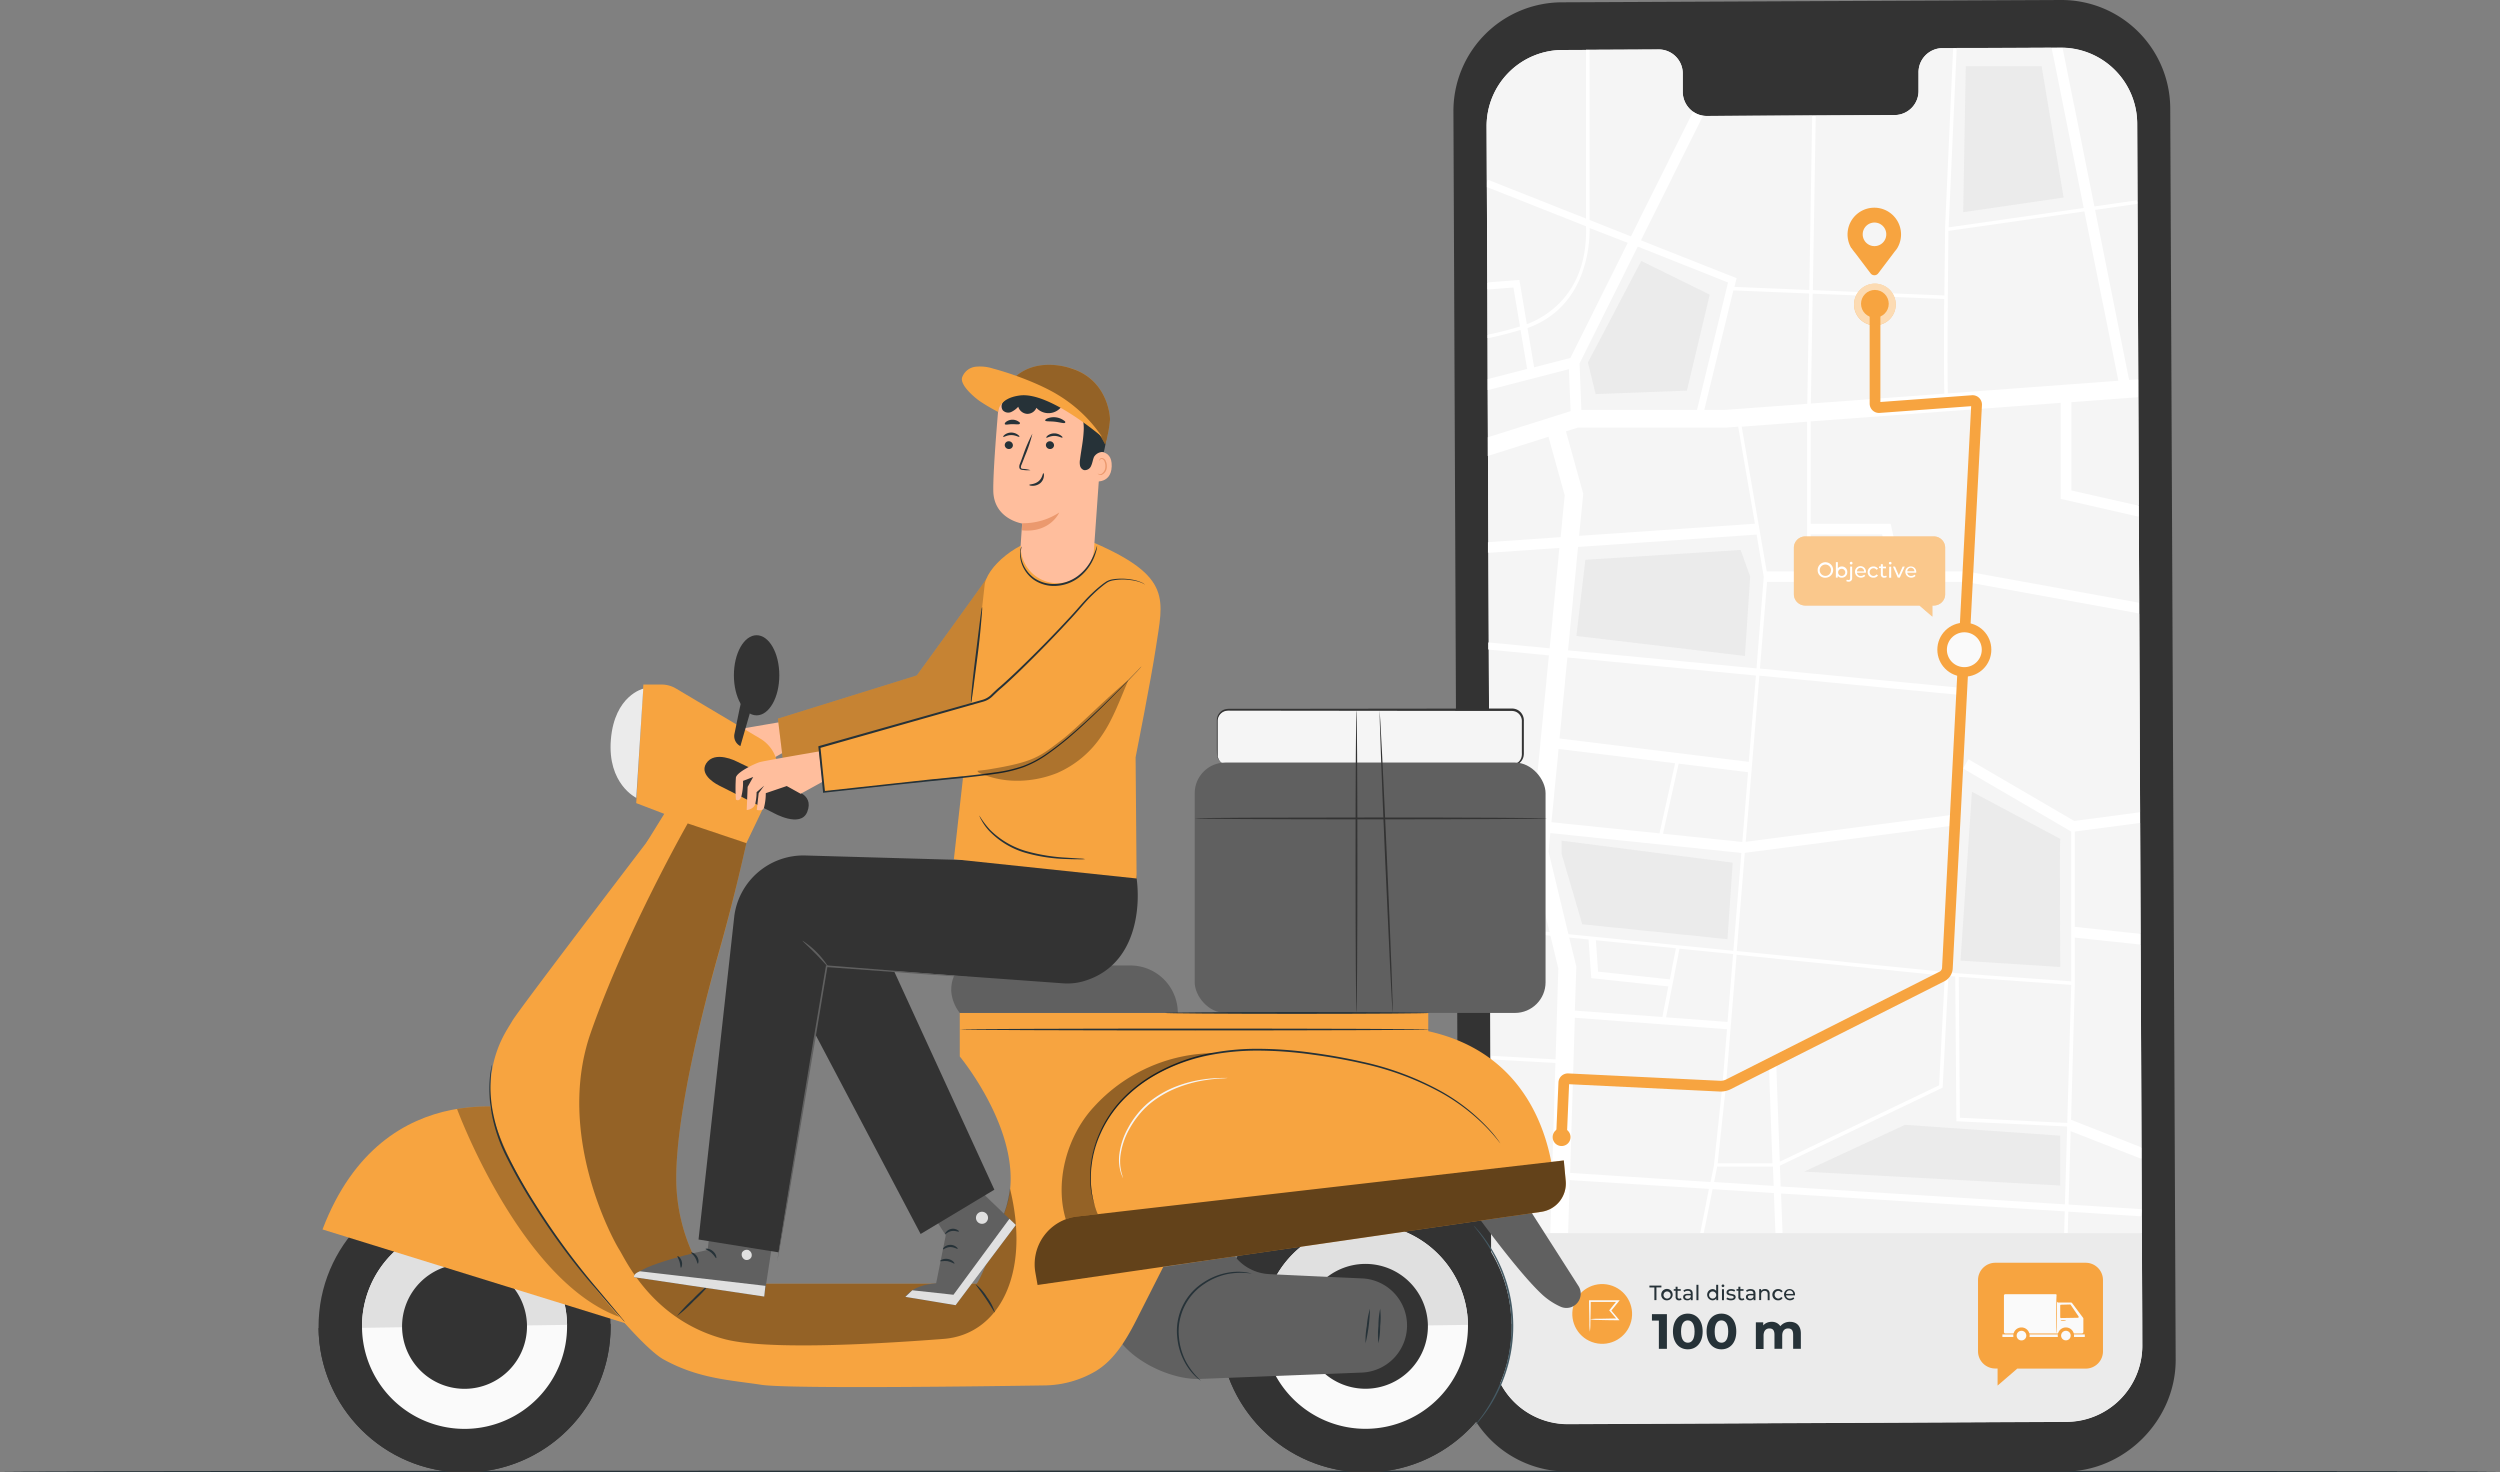 <svg xmlns="http://www.w3.org/2000/svg" viewBox="0 0 700.07 412.33"><rect x="0" y="0" width="700.07" height="412.33" fill="#808080" stroke="none"/><defs><style>.cls-1{fill:#263238;}.cls-2{fill:#333;}.cls-3{fill:#f5f5f5;}.cls-4{fill:#fff;}.cls-5{fill:#ebebeb;}.cls-6{fill:#f7a440;}.cls-7{opacity:0.6;}.cls-8{fill:#fafafa;}.cls-9{opacity:0.4;}.cls-10{fill:#ffbe9d;}.cls-11{opacity:0.2;}.cls-12{fill:#e0e0e0;}.cls-13{fill:#606060;}.cls-14{opacity:0.3;}.cls-15{fill:#455a64;}.cls-16{fill:#eb996e;}</style></defs><g id="Layer_2" data-name="Layer 2"><g id="Floor"><path class="cls-1" d="M700.07,412.07c0,.15-156.73.26-350,.26s-350-.11-350-.26,156.7-.26,350.05-.26S700.07,411.93,700.07,412.07Z"/></g><g id="Device"><path class="cls-2" d="M439.08,412.07H578.25c16.82-.07,31-14.41,31-31.23L607.73,30.33A30.47,30.47,0,0,0,577.13,0L437.32.65A30.45,30.45,0,0,0,407,31.23l1.48,350.52A30.45,30.45,0,0,0,439.08,412.07Z"/><path class="cls-3" d="M437.52,14l27.1-.13a6.72,6.72,0,0,1,6.61,6.85l0,4.92a6.72,6.72,0,0,0,6.61,6.85l52.83-.25a6.74,6.74,0,0,0,6.56-6.91l0-4.91a6.75,6.75,0,0,1,6.55-6.92l9.53,0,23.73-.11a21.34,21.34,0,0,1,21.43,21.24l1.44,342.13a21.33,21.33,0,0,1-21.23,21.42l-139.53.64a21.33,21.33,0,0,1-21.43-21.24L416.29,35.38A21.32,21.32,0,0,1,437.52,14Z"/><path class="cls-3" d="M496.74,334.1c.15,4.13.31,8,.43,11.23h-20L479.58,333Z"/><path class="cls-3" d="M578.19,339.25l-.17,6.08H499.17c-.13-3.42-.28-7.2-.43-11.1Z"/><polygon class="cls-3" points="478.58 332.95 476.11 345.33 439.16 345.33 439.6 330.49 478.58 332.95"/><polygon class="cls-3" points="494.73 159.96 487.75 119.45 506.05 118.09 506.05 159.96 494.73 159.96"/><polygon class="cls-3" points="579.84 316.76 599.7 324.54 599.76 338.61 579.25 337.31 579.84 316.76"/><polygon class="cls-3" points="579.93 313.6 581.02 275.87 581.03 275.87 581.03 262.56 599.45 264.51 599.69 321.32 579.94 313.58 579.93 313.6"/><polygon class="cls-3" points="581.03 232.86 599.3 230.44 599.44 261.5 581.03 259.55 581.03 232.86"/><polygon class="cls-3" points="444.85 263.12 445.62 273.94 467.2 276.26 465.53 284.82 441.03 282.97 441.4 270.7 439.44 262.58 444.85 263.12"/><polygon class="cls-3" points="483.74 286.19 466.53 284.89 470.28 265.69 485.3 267.21 483.74 286.19"/><polygon class="cls-3" points="483.58 288.19 482.26 304.2 479.93 326.16 478.97 330.97 439.66 328.49 440.97 284.97 483.58 288.19"/><path class="cls-3" d="M580.85,229.86l18.44-2.44-.23-55.6L550.34,163H494.86l-2,24.28,57.7,5.54-.19,2-57.67-5.55-3.82,46.53,58.26-7.61.39,3-58.91,7.7-2.25,27.49L548,272.53l32,2.27V232.86l-30.31-17.69,1.51-2.59ZM549,269l3.2-47.27,24.74,13.16c-.23,1.29,0,35.87,0,35.87Z"/><polygon class="cls-3" points="446.87 263.33 469.28 265.59 467.58 274.29 447.49 272.13 446.87 263.33"/><path class="cls-3" d="M496.45,326.69q.1,2.73.21,5.4L480,331l.85-4.31Z"/><polygon class="cls-3" points="532.38 159.96 529.44 146.64 507.05 146.64 507.05 118.02 577.07 112.83 577.07 139.7 598.94 144.65 599.04 168.77 550.61 159.96 532.38 159.96"/><path class="cls-3" d="M485.66,80.33l.59-2.45L459.51,67.3l17.4-34.92a6,6,0,0,0,1,.08l29.55-.14-.81,48.87Z"/><path class="cls-3" d="M445.13,61.6l0-47.67,19.46-.09a6.72,6.72,0,0,1,6.61,6.85l0,4.92a7,7,0,0,0,2.86,5.64L456.71,66.19Z"/><path class="cls-3" d="M583.48,58.22l-9-44.89-21.15.1-5.41,0-2.26,50.19ZM571.71,18.54l6.16,36.77-28.12,4.11.72-40.88Z"/><path class="cls-3" d="M544.63,63.8v.42c0,3.92-.13,11-.19,18.51l-36.83-1.5.81-48.91,22.28-.11a6.74,6.74,0,0,0,6.56-6.91l0-4.91a6.75,6.75,0,0,1,6.55-6.92h3.12l-2.26,50.33Z"/><path class="cls-3" d="M586.46,57.79l-8.92-44.45a21.33,21.33,0,0,1,20.94,21.22l.09,22.16-.09-.65Z"/><polygon class="cls-3" points="580.07 112.61 598.8 111.22 598.93 141.57 580.07 137.31 580.07 112.61"/><polygon class="cls-3" points="586.65 58.77 598.57 57.06 598.78 106.21 596.22 106.4 586.65 58.77"/><polygon class="cls-3" points="548.82 313.02 548.51 273.57 580.02 275.8 578.91 314.45 548.82 313.02"/><path class="cls-3" d="M543,303.92,498.4,325.3c-.53-14-1-27-1-27.87l-1-.05-.47-.94c-.64.31-.64.31-.3,9.84.18,5.31.44,12.38.71,19.46H481l2.28-21.45,3-37,58.3,5.88Z"/><polygon class="cls-3" points="433.64 238.44 434.14 233.23 487.63 238.8 485.38 266.21 439.2 261.55 433.64 238.44"/><polygon class="cls-3" points="507.05 149.64 527.03 149.64 529.31 159.96 507.05 159.96 507.05 149.64"/><path class="cls-3" d="M439.09,182.07l52.78,5.07L494,161.48l-2-11.82-50,3.46Zm49.54,1.62-47.2-5.6L444,156.75,487.42,154l2.68,7.46Z"/><polygon class="cls-3" points="436.7 206.75 438.9 184.06 491.71 189.13 489.73 213.29 436.7 206.75"/><polygon class="cls-3" points="579.19 339.31 599.68 340.61 599.76 339.28 599.79 345.33 579.02 345.33 579.19 339.31"/><path class="cls-3" d="M416.65,50.33l-.3.77-.06-15.72A21.33,21.33,0,0,1,437.52,14l6.64,0,0,47.28Z"/><path class="cls-3" d="M498.66,332.22l79.59,5,.6-20.88h0v0l0-.9-31-1.47-.32-40.5-1.91-.19L544,304.56l-45.55,21.83C498.51,328.33,498.59,330.28,498.66,332.22Zm78.27-.24-71.73-3.89L533.47,315l43.46,3Z"/><path class="cls-3" d="M429.6,102.84l-1.86-11c16.33-5.83,17.46-22.87,17.41-28L455.82,68l-16.06,32.23Z"/><polygon class="cls-3" points="487.88 235.81 465.67 233.5 470.05 213.88 489.48 216.28 487.88 235.81"/><polygon class="cls-3" points="441.82 119.78 483.3 119.78 486.74 119.52 491.43 146.69 442.19 150.09 443.33 138.28 438.49 120.84 441.82 119.78"/><path class="cls-3" d="M475.21,114.78,483.9,79.1l-25.28-10-16.3,32.73.51,13Zm3.56-32.27-6.39,26.88-25.56,1-2.16-8.86L459.6,73.07Z"/><polygon class="cls-3" points="436.38 271.22 435.62 296.69 417.64 295.68 417.59 296.68 435.58 297.69 434.67 328.17 417.68 327.1 417.55 329.09 434.61 330.17 434.15 345.33 417.6 345.33 417.24 260.34 434.17 262.05 436.38 271.22"/><path class="cls-3" d="M545.62,64.66l38.06-5.46,9.52,47.42-47.75,3.54C545.26,102.86,545.43,80.46,545.62,64.66Z"/><polygon class="cls-3" points="483.02 114.78 477.27 114.78 485.42 81.32 506.6 82.19 506.09 113.08 483.02 114.78"/><path class="cls-3" d="M599.89,369.67l0,7c0,.21,0,.42,0,.64Z"/><path class="cls-3" d="M544.48,110.23,507.09,113l.51-30.77,36.83,1.5C544.35,94.14,544.32,105.24,544.48,110.23Z"/><polygon class="cls-3" points="436.42 209.74 469.05 213.76 464.67 233.39 434.43 230.25 436.42 209.74"/><path class="cls-3" d="M427.57,90.78l-2.09-12.4-9,.7-.11-26.71,27.78,11C444.71,82.16,432.9,88.77,427.57,90.78Z"/><polygon class="cls-3" points="438.27 138.72 437.13 150.44 416.78 151.85 416.68 127.72 433.72 122.34 438.27 138.72"/><path class="cls-3" d="M428.58,238.79,433.93,261l-16.7-1.69-.1-23.31c5.13-1.35,9.6-2.44,12-2.91Z"/><polygon class="cls-3" points="439.85 115.16 416.65 122.49 416.6 109.3 439.38 103.41 439.85 115.16"/><path class="cls-3" d="M429.42,230.06c-1.87.28-5.41,1-12.3,2.85l-.22-51,17,1.64Z"/><polygon class="cls-3" points="434.12 181.59 416.9 179.93 416.79 154.86 436.84 153.47 434.12 181.59"/><path class="cls-3" d="M425.65,91.42c-3.27,1-6.3,1.76-9.12,2.32l0-12.65,7.33-.58Z"/><path class="cls-3" d="M427.66,103.34l-11.08,2.86,0-11.43c2.86-.58,5.95-1.35,9.27-2.36Z"/><path class="cls-4" d="M599.68,340.61l.09-1.33v-.67l-20.51-1.3.59-20.55,19.86,7.78v-3.22l-19.75-7.74v0L581,275.87h0V262.56l18.42,1.95v-3L581,259.55V232.86l18.28-2.41,0-3-18.44,2.44-29.62-17.28-1.51,2.59L580,232.86V274.8l-32-2.27-61.66-6.22,2.25-27.49,58.91-7.7-.39-3-58.26,7.61,3.82-46.53,57.67,5.55.19-2-57.7-5.54,2-24.28h55.48l48.72,8.86,0-3L550.61,160H532.38l-2.94-13.32H507.05V118l70-5.19V139.7l21.87,5v-3.08l-18.86-4.27V112.61l18.73-1.39,0-5-2.57.19-9.55-47.63,11.91-1.71v-.34l-.09-.65-12,1.72-8.92-44.45-.49,0h-2.58l9,44.89-37.83,5.43,2.26-50.19h-1l-2.26,50.33h0v.42c0,3.92-.13,11-.19,18.51l-36.83-1.5.81-48.91h-1l-.81,48.87-20.95-.86.59-2.45L459.51,67.3l17.4-34.92a6.25,6.25,0,0,1-2.79-1.13L456.71,66.19,445.13,61.6l0-47.67h-1l0,47.28L416.65,50.33l-.3.77v1.27l27.78,11c.57,18.8-11.24,25.41-16.57,27.42l-2.09-12.4-9,.7v2l7.33-.58,1.84,10.91c-3.27,1-6.3,1.76-9.12,2.32v1c2.86-.58,5.95-1.35,9.27-2.36l1.85,10.93-11.08,2.86,0,3.1,22.78-5.89.47,11.75-23.2,7.33,0,5.23,17-5.38,4.55,16.39-1.14,11.71-20.35,1.41v3l20-1.39-2.72,28.12-17.22-1.66v2l17,1.64-4.5,46.48c-1.87.28-5.41,1-12.3,2.85V236c5.13-1.35,9.6-2.44,12-2.91l-.55,5.68L433.93,261l-16.7-1.69v1l16.93,1.71,2.21,9.17-.76,25.47-18-1-.05,1,18,1-.92,30.48-17-1.08-.13,2,17.06,1.08-.45,15.16h5l.44-14.84,39,2.46-2.47,12.38h1L479.58,333l17.16,1.09c.15,4.13.31,8,.43,11.23h2c-.13-3.42-.28-7.2-.43-11.1l79.45,5-.17,6.08h1l.17-6ZM480,331l.85-4.31,15.62,0q.1,2.73.21,5.4Zm-40.32-2.55L441,285l42.61,3.22-1.32,16-2.33,22L479,331Zm27.92-54.2-20.09-2.16-.62-8.8,22.41,2.26Zm17.72-7.08-1.56,19-17.21-1.29,3.75-19.21Zm-43.9,3.49-2-8.12,5.41.54.77,10.82,21.58,2.32-1.67,8.56L441,283Zm48.08-54.42-1.6,19.53-22.21-2.31,4.38-19.62Zm-55.05,14,2-20.51,32.63,4-4.38,19.63Zm8.9-92-4.84-17.44,3.33-1.06H483.3l3.44-.26,4.69,27.17-49.24,3.4ZM455.82,68l-16.06,32.23-10.16,2.63-1.86-11c16.33-5.83,17.46-22.87,17.41-28ZM483.9,79.1l-8.69,35.68H442.83l-.51-13,16.3-32.73Zm22.7,3.09-.51,30.89L483,114.78h-5.75l8.14-33.46Zm37.83,1.54c-.08,10.41-.11,21.51.05,26.5L507.09,113l.51-30.77Zm48.77,22.89-47.75,3.54c-.19-7.3,0-29.7.17-45.5l38.06-5.46Zm-87.15,11.47V160H494.73l-7-40.51ZM529.31,160H507.05V149.64h20Zm-37.44,27.18-52.78-5.07,2.81-28.95,50-3.46,2,11.82Zm-.16,2-2,24.16-53-6.54,2.2-22.69Zm-6.33,77.08-46.18-4.66-5.56-23.11.5-5.21,53.49,5.57Zm.92,1.1,58.3,5.88L543,303.92,498.4,325.3c-.53-14-1-27-1-27.87l-1-.05-.47-.94c-.64.31-.64.31-.3,9.84.18,5.31.44,12.38.71,19.46H481l2.28-21.45ZM580,275.8l-1.11,38.65L548.82,313l-.31-39.46Zm-1.77,61.45-79.59-5c-.07-1.94-.15-3.89-.22-5.83L544,304.56l1.61-31.27,1.91.19.32,40.5,31,1.47,0,.9v0h0Z"/><polygon class="cls-5" points="533.47 314.98 576.93 318.02 576.93 331.98 505.2 328.09 533.47 314.98"/><polygon class="cls-5" points="443.95 156.75 487.42 154 490.1 161.46 488.63 183.69 441.43 178.09 443.95 156.75"/><path class="cls-5" d="M578.69,398.11l-139.53.64a21.33,21.33,0,0,1-21.43-21.24l-.13-32.18H599.79l.1,24.34v7.66A21.32,21.32,0,0,1,578.69,398.11Z"/><polygon class="cls-5" points="549.75 59.42 550.47 18.54 571.71 18.54 577.87 55.31 549.75 59.42"/><polygon class="cls-5" points="446.82 110.35 444.66 101.49 459.6 73.07 478.77 82.51 472.38 109.39 446.82 110.35"/><path class="cls-5" d="M576.93,234.92c-.23,1.29,0,35.87,0,35.87L549,269l3.2-47.27Z"/><polygon class="cls-5" points="483.74 263 485.21 241.57 437.29 235.41 437.29 239.11 443.08 258.82 483.74 263"/><path class="cls-6" d="M519.18,85.27A5.84,5.84,0,1,0,525,79.43,5.85,5.85,0,0,0,519.18,85.27Z"/><g class="cls-7"><path class="cls-4" d="M519.19,85a5.84,5.84,0,1,0,6.08-5.58A5.84,5.84,0,0,0,519.19,85Z"/></g><circle class="cls-6" cx="525.02" cy="85.07" r="3.88"/><path class="cls-6" d="M434.79,318.42a2.5,2.5,0,1,0,2.5-2.5A2.5,2.5,0,0,0,434.79,318.42Z"/><path class="cls-6" d="M438.79,317.61l.6-14,42.13,2.05a6.37,6.37,0,0,0,3.18-.68l59.75-30.18a4.3,4.3,0,0,0,2.37-3.64L555,113.44a2.63,2.63,0,0,0-2.83-2.76l-25.61,1.89v-28h-3V113a2.62,2.62,0,0,0,2.83,2.63l25.59-1.89L543.83,271a1.32,1.32,0,0,1-.73,1.11l-59.75,30.18a3.39,3.39,0,0,1-1.69.36l-42.47-2.06a2.69,2.69,0,0,0-1.92.68,2.62,2.62,0,0,0-.86,1.85l-.62,14.33Z"/><circle class="cls-6" cx="550.07" cy="181.93" r="7.56"/><circle class="cls-8" cx="550.07" cy="181.93" r="5.25"/><path class="cls-6" d="M544.44,181.93a5.63,5.63,0,1,1,5.63,5.63A5.63,5.63,0,0,1,544.44,181.93Zm.75,0a4.88,4.88,0,1,0,4.88-4.87A4.89,4.89,0,0,0,545.19,181.93Z"/><path class="cls-6" d="M505.53,150.22h36a3.17,3.17,0,0,1,3.17,3.17v13a3.17,3.17,0,0,1-3.17,3.17h-.42v3.11l-3.6-3.11h-32a3.17,3.17,0,0,1-3.17-3.17v-13A3.17,3.17,0,0,1,505.53,150.22Z"/><g class="cls-9"><path class="cls-4" d="M505.53,150.22h36a3.17,3.17,0,0,1,3.17,3.17v13a3.17,3.17,0,0,1-3.17,3.17h-.42v3.11l-3.6-3.11h-32a3.17,3.17,0,0,1-3.17-3.17v-13A3.17,3.17,0,0,1,505.53,150.22Z"/></g><path class="cls-4" d="M509,159.7a2.17,2.17,0,1,1,2.17,2.08A2.07,2.07,0,0,1,509,159.7Zm3.75,0a1.59,1.59,0,1,0-1.58,1.57A1.53,1.53,0,0,0,512.71,159.7Z"/><path class="cls-4" d="M517.29,160.2a1.5,1.5,0,0,1-1.56,1.57,1.29,1.29,0,0,1-1.1-.52v.49h-.54v-4.32h.56v1.7a1.32,1.32,0,0,1,1.08-.49A1.49,1.49,0,0,1,517.29,160.2Zm-.57,0a1,1,0,1,0-1,1.08A1,1,0,0,0,516.72,160.2Z"/><path class="cls-4" d="M517,162.71l.18-.43a.66.66,0,0,0,.45.15c.3,0,.46-.19.46-.54v-3.23h.56v3.22a.92.92,0,0,1-1,1A1.05,1.05,0,0,1,517,162.71Zm1-5a.38.38,0,1,1,.38.36A.36.36,0,0,1,518,157.7Z"/><path class="cls-4" d="M522.48,160.38H520a1,1,0,0,0,1.12.9,1.16,1.16,0,0,0,.89-.37l.31.36a1.68,1.68,0,0,1-2.87-1.07,1.54,1.54,0,1,1,3.07,0A1,1,0,0,1,522.48,160.38ZM520,160h2a1,1,0,0,0-2,0Z"/><path class="cls-4" d="M523,160.2a1.54,1.54,0,0,1,1.63-1.57,1.39,1.39,0,0,1,1.26.65l-.43.28a.93.93,0,0,0-.83-.44,1.08,1.08,0,0,0,0,2.16,1,1,0,0,0,.83-.44l.43.27a1.39,1.39,0,0,1-1.26.66A1.54,1.54,0,0,1,523,160.2Z"/><path class="cls-4" d="M528.36,161.56a1.07,1.07,0,0,1-.67.21.88.88,0,0,1-1-1v-1.69h-.52v-.46h.52V158h.56v.68h.88v.46h-.88v1.66c0,.34.17.52.48.52a.74.74,0,0,0,.44-.14Z"/><path class="cls-4" d="M528.94,157.7a.36.36,0,0,1,.37-.36.36.36,0,0,1,.38.35.36.36,0,0,1-.38.37A.35.35,0,0,1,528.94,157.7Zm.1,1h.55v3.08H529Z"/><path class="cls-4" d="M533.38,158.66,532,161.74h-.57l-1.35-3.08h.58l1.06,2.47,1.08-2.47Z"/><path class="cls-4" d="M536.59,160.38h-2.5a1,1,0,0,0,1.12.9,1.16,1.16,0,0,0,.89-.37l.31.36a1.68,1.68,0,0,1-2.87-1.07,1.5,1.5,0,0,1,1.54-1.57,1.48,1.48,0,0,1,1.52,1.58A1,1,0,0,1,536.59,160.38Zm-2.5-.4h2a1,1,0,0,0-2,0Z"/><path class="cls-6" d="M518.45,69.44h0l0,0a16.46,16.46,0,0,0,1.08,1.44l4.28,5.66a1.34,1.34,0,0,0,2.15,0l4.35-5.75c.36-.51.72-.86,1-1.34l0,0h0a7.49,7.49,0,1,0-12.91,0Zm3.16-3.82a3.3,3.3,0,1,1,3.3,3.3A3.29,3.29,0,0,1,521.61,65.62Z"/><path class="cls-1" d="M463.27,360.53h-1.39V360h3.36v.51h-1.39v3.56h-.58Z"/><path class="cls-1" d="M465.19,362.55a1.6,1.6,0,1,1,1.6,1.58A1.53,1.53,0,0,1,465.19,362.55Zm2.64,0a1,1,0,1,0-1,1.09A1,1,0,0,0,467.83,362.55Z"/><path class="cls-1" d="M470.9,363.91a1,1,0,0,1-.68.22.88.88,0,0,1-1-1v-1.69h-.53V361h.53v-.67h.55V361h.89v.46h-.89v1.67a.46.46,0,0,0,.49.52.7.7,0,0,0,.43-.15Z"/><path class="cls-1" d="M474,362.23v1.86h-.53v-.4a1.15,1.15,0,0,1-1,.44c-.69,0-1.14-.37-1.14-.91s.32-.9,1.24-.9h.89v-.11c0-.47-.28-.75-.83-.75a1.53,1.53,0,0,0-1,.34l-.23-.42a2,2,0,0,1,1.27-.4C473.54,361,474,361.39,474,362.23Zm-.55.92v-.43h-.86c-.56,0-.71.22-.71.48s.25.5.68.5A.9.9,0,0,0,473.46,363.15Z"/><path class="cls-1" d="M475.05,359.78h.56v4.31h-.56Z"/><path class="cls-1" d="M481.14,359.78v4.31h-.53v-.49a1.31,1.31,0,0,1-1.1.53,1.58,1.58,0,0,1,0-3.15,1.31,1.31,0,0,1,1.07.5v-1.7Zm-.55,2.77a1,1,0,1,0-1,1.09A1,1,0,0,0,480.59,362.55Z"/><path class="cls-1" d="M482.1,360.06a.37.37,0,0,1,.38-.37.37.37,0,0,1,.38.36.38.38,0,0,1-.76,0Zm.1.95h.56v3.08h-.56Z"/><path class="cls-1" d="M483.43,363.77l.23-.44a2.06,2.06,0,0,0,1.09.32c.51,0,.73-.16.73-.42,0-.69-2-.1-2-1.32,0-.56.49-.93,1.28-.93a2.3,2.3,0,0,1,1.13.28l-.24.44a1.62,1.62,0,0,0-.89-.24c-.49,0-.73.18-.73.42,0,.73,2,.14,2,1.33,0,.56-.52.92-1.34.92A2.25,2.25,0,0,1,483.43,363.77Z"/><path class="cls-1" d="M488.47,363.91a1,1,0,0,1-.68.22.89.89,0,0,1-1-1v-1.69h-.52V361h.52v-.67h.56V361h.89v.46h-.89v1.67a.46.46,0,0,0,.49.52.7.7,0,0,0,.43-.15Z"/><path class="cls-1" d="M491.58,362.23v1.86h-.53v-.4a1.16,1.16,0,0,1-1,.44c-.7,0-1.14-.37-1.14-.91s.32-.9,1.24-.9H491v-.11c0-.47-.27-.75-.82-.75a1.53,1.53,0,0,0-1,.34l-.23-.42a2,2,0,0,1,1.27-.4C491.11,361,491.58,361.39,491.58,362.23Zm-.56.92v-.43h-.86c-.55,0-.71.22-.71.48s.26.5.68.5A.89.89,0,0,0,491,363.15Z"/><path class="cls-1" d="M495.54,362.32v1.77H495v-1.71c0-.6-.3-.9-.83-.9a.92.92,0,0,0-1,1v1.58h-.55V361h.53v.47a1.31,1.31,0,0,1,1.11-.5A1.2,1.2,0,0,1,495.54,362.32Z"/><path class="cls-1" d="M496.31,362.55a1.54,1.54,0,0,1,1.63-1.57,1.37,1.37,0,0,1,1.25.66l-.42.27a1,1,0,0,0-.84-.44,1.09,1.09,0,0,0,0,2.17,1,1,0,0,0,.84-.44l.42.26a1.35,1.35,0,0,1-1.25.67A1.55,1.55,0,0,1,496.31,362.55Z"/><path class="cls-1" d="M502.64,362.74h-2.5a1,1,0,0,0,1.12.9,1.16,1.16,0,0,0,.89-.37l.3.36a1.68,1.68,0,0,1-2.87-1.08,1.51,1.51,0,0,1,1.55-1.57,1.48,1.48,0,0,1,1.52,1.59A1,1,0,0,1,502.64,362.74Zm-2.5-.4h2a1,1,0,0,0-2,0Z"/><path class="cls-1" d="M462.59,368v1.8h1.94v7.91h2.25V368Z"/><path class="cls-1" d="M472.63,367.85c-2.39,0-4.16,1.82-4.16,5s1.77,5,4.16,5,4.16-1.81,4.16-5S475,367.85,472.63,367.85Zm0,8.14c-1.11,0-1.89-.91-1.89-3.12s.78-3.12,1.89-3.12,1.9.92,1.9,3.12S473.75,376,472.63,376Z"/><path class="cls-1" d="M482.05,367.85c-2.39,0-4.16,1.82-4.16,5s1.77,5,4.16,5,4.16-1.81,4.16-5S484.45,367.85,482.05,367.85Zm0,8.14c-1.11,0-1.89-.91-1.89-3.12s.78-3.12,1.89-3.12,1.9.92,1.9,3.12S483.17,376,482.05,376Z"/><path class="cls-1" d="M501.24,370.15a3.37,3.37,0,0,0-2.69,1.22,2.79,2.79,0,0,0-2.45-1.22,3.07,3.07,0,0,0-2.35,1v-.86h-2.06v7.47h2.16V374c0-1.33.68-2,1.64-2s1.41.55,1.41,1.76v3.94h2.17V374c0-1.33.68-2,1.65-2s1.41.55,1.41,1.76v3.94h2.16v-4.28C504.29,371.18,503,370.15,501.24,370.15Z"/><circle class="cls-6" cx="448.63" cy="367.9" r="8.37" transform="translate(-19.73 710.33) rotate(-75.52)"/><path class="cls-8" d="M445.25,369.42a12.94,12.94,0,0,1,2.15-.13c1.37,0,3.32-.07,5.67-.09l-.18.37-2.13-2.47-.14-.15.13-.17,2.11-2.63.21.42h-1l-6.86,0,.23-.23c0,2.54-.05,4.68-.09,6.18a14.85,14.85,0,0,1-.14,2.37,14.85,14.85,0,0,1-.14-2.37c0-1.5-.07-3.64-.09-6.18v-.23h.23l6.86,0h1.5l-.34.42-2.13,2.63v-.32l2.1,2.5.31.37h-.48c-2.35,0-4.3-.06-5.67-.09A12.12,12.12,0,0,1,445.25,369.42Z"/><path class="cls-6" d="M584.05,353.61H558.74a4.85,4.85,0,0,0-4.84,4.85v19.92a4.84,4.84,0,0,0,4.84,4.84h.64V388l5.51-4.75h19.16a4.84,4.84,0,0,0,4.84-4.84V358.46A4.84,4.84,0,0,0,584.05,353.61Z"/><path class="cls-8" d="M561.16,362.75V373a.39.39,0,0,0,.39.4H583a.41.41,0,0,0,.4-.41l0-3.74a.4.4,0,0,0-.08-.23l-3.07-4.11a.38.38,0,0,0-.31-.16l-3.54,0a.39.39,0,0,1-.4-.39v-1.55a.4.4,0,0,0-.4-.4h-14A.39.39,0,0,0,561.16,362.75Z"/><path class="cls-6" d="M576.92,365.59v3.27a.23.23,0,0,0,.23.23l4.73-.08a.23.23,0,0,0,.18-.36l-2.21-3.26a.24.24,0,0,0-.19-.1l-2.52.07A.22.22,0,0,0,576.92,365.59Z"/><rect class="cls-8" x="560.73" y="373.68" width="23.07" height="0.71"/><path class="cls-6" d="M568.36,374a2.29,2.29,0,1,1-2.29-2.28A2.29,2.29,0,0,1,568.36,374Z"/><path class="cls-8" d="M567.42,374a1.35,1.35,0,1,1-1.35-1.34A1.34,1.34,0,0,1,567.42,374Z"/><path class="cls-6" d="M575.9,373.37c-.06,0-.1-2.47-.1-5.51s0-5.51.1-5.51.11,2.47.11,5.51S576,373.37,575.9,373.37Z"/><path class="cls-6" d="M580.79,374a2.28,2.28,0,1,1-2.28-2.28A2.28,2.28,0,0,1,580.79,374Z"/><path class="cls-8" d="M579.85,374a1.34,1.34,0,1,1-1.34-1.34A1.34,1.34,0,0,1,579.85,374Z"/><path class="cls-6" d="M578.52,369.74c0,.06-.33.1-.73.1s-.73,0-.73-.1.32-.11.73-.11S578.52,369.68,578.52,369.74Z"/></g><g id="Character"><path class="cls-10" d="M219.7,202s-16.13,2.73-17.43,3.07-6.41,2.77-6.67,4.33a46.79,46.79,0,0,0,0,6.15s.92.75,1.5-.75a15.31,15.31,0,0,0,.49-4.47l2.86-1.1L198.89,212l-.26,6.49s2-.18,2.39-1.73a16.07,16.07,0,0,0,.38-3.29l2.08-1.76-1.56,2.11-.52,4.67s1.52.5,2-.54a16.44,16.44,0,0,0,.51-4.13l5.88-2.06,3.9,2.17,7.27-4.11Z"/><path class="cls-6" d="M276.17,162.14c-.07.32-19.44,27-19.44,27l-38.9,12.1,1.78,14.61,47.67-9.6,16.92-19.41Z"/><g class="cls-11"><path d="M276.17,162.14c-.07.32-19.44,27-19.44,27l-38.9,12.1,1.78,14.61,47.67-9.6,16.92-19.41Z"/></g><rect class="cls-3" x="340.88" y="198.83" width="85.58" height="15.49" rx="3.05"/><path class="cls-2" d="M343.93,214.32s-.17,0-.5-.07a3.07,3.07,0,0,1-1.33-.61,3,3,0,0,1-1.12-2c0-.94,0-2.06,0-3.3s0-2.63,0-4.14c0-.76,0-1.55,0-2.37a2.91,2.91,0,0,1,2.16-2.73,4.52,4.52,0,0,1,1.34-.09h9.28l69.61.08a2.76,2.76,0,0,1,2.06.91,2.87,2.87,0,0,1,.73,2.15v8.71a3.52,3.52,0,0,1-.1,1.14,2.73,2.73,0,0,1-1.33,1.71,2.82,2.82,0,0,1-1,.34c-.35,0-.79,0-1.18,0H404.06l-31.29.06-21.1.08-5.74.05-1.49,0-.51,0s.17,0,.51,0l1.49,0,5.74,0,21.1.08,31.29.06,18.48,0c.41,0,.78,0,1.23,0a3.27,3.27,0,0,0,1.25-.4,3.31,3.31,0,0,0,1.58-2,4.74,4.74,0,0,0,.12-1.28v-8.71a3.4,3.4,0,0,0-.86-2.5,3.3,3.3,0,0,0-2.45-1.08l-69.61.08h-9.28a5.72,5.72,0,0,0-1.42.12,3.2,3.2,0,0,0-2.35,3c0,.83,0,1.62,0,2.38,0,1.51,0,2.89,0,4.14s0,2.35.05,3.32a3.12,3.12,0,0,0,1.21,2.09,3,3,0,0,0,1.38.57A1.78,1.78,0,0,0,343.93,214.32Z"/><circle class="cls-2" cx="130.08" cy="371.42" r="40.89" transform="translate(-247.14 483.55) rotate(-87.25)"/><path class="cls-2" d="M171,370.72s0,.07,0,.11A40.89,40.89,0,0,1,89.2,372v-.11Z"/><path class="cls-8" d="M158.79,371a28.71,28.71,0,1,1-29.12-28.29A28.71,28.71,0,0,1,158.79,371Z"/><path class="cls-12" d="M129.67,342.71A28.72,28.72,0,0,1,158.79,371l-57.41.83A28.71,28.71,0,0,1,129.67,342.71Z"/><path class="cls-2" d="M147.57,371.17a17.49,17.49,0,1,1-17.74-17.24A17.49,17.49,0,0,1,147.57,371.17Z"/><path class="cls-6" d="M149.49,311.46s-41.86-12.66-59.18,32.82l87.61,27.14Z"/><circle class="cls-2" cx="382.37" cy="371.42" r="40.89" transform="translate(-6.89 735.61) rotate(-87.26)"/><path class="cls-2" d="M423.25,370.72v.11A40.88,40.88,0,0,1,341.49,372v-.11Z"/><path class="cls-8" d="M411.07,371A28.7,28.7,0,1,1,382,342.71,28.7,28.7,0,0,1,411.07,371Z"/><path class="cls-12" d="M382,342.71A28.71,28.71,0,0,1,411.07,371l-57.4.83A28.71,28.71,0,0,1,382,342.71Z"/><path class="cls-2" d="M399.85,371.17a17.48,17.48,0,1,1-17.73-17.24A17.48,17.48,0,0,1,399.85,371.17Z"/><path class="cls-13" d="M324.21,355c.23.12,21.52-3.29,21.52-3.29h0a13,13,0,0,0,9.71,5.08c9.2.45,18.19.85,26,1.2A13.18,13.18,0,0,1,394,371.72h0a13.2,13.2,0,0,1-12.67,12.64l-45.28,1.78c-7.44.29-17.34-4.23-22-10.06h0Z"/><path class="cls-6" d="M435.45,336.91s1.95-39.85-35.5-48.15v-5.11H268.76v12.18s19.26,23.19,13,42.44-8.25,21.22-8.25,21.22H198.81a51.13,51.13,0,0,1-9.43-28.29c-.39-16.9,6.63-45.79,11.87-64.26C206,250.14,209,236.1,209,236.1l-22.4-7.47s-41.44,54.2-43.14,57.24S136,296,137.4,311.61s38.6,63.65,48.42,69.07,18.62,5.76,27.42,7.11c7.65,1.18,64.17.4,79,.17a29,29,0,0,0,14.59-4c4.42-2.68,7.75-7.12,11.42-14.4L326,354.27Z"/><path class="cls-13" d="M425.41,334.14,441.94,360a4,4,0,0,1-4.92,5.92,19.34,19.34,0,0,1-5.54-3.76c-7.56-7.19-21-26.13-21-26.13Z"/><path class="cls-1" d="M306.92,338.8a1.73,1.73,0,0,0-.09-.38c-.09-.27-.2-.63-.34-1.09a27.74,27.74,0,0,1-.86-4.27,30.14,30.14,0,0,1,2.56-15.62,32.68,32.68,0,0,1,6.08-9.15,40.12,40.12,0,0,1,10-7.66,50.83,50.83,0,0,1,13.11-4.88,69.58,69.58,0,0,1,15-1.55,113,113,0,0,1,15.06,1.11c4.84.65,9.48,1.45,13.85,2.45A82.16,82.16,0,0,1,403.55,306a55.34,55.34,0,0,1,12.71,9.71c1.32,1.36,2.27,2.49,2.9,3.26l.71.89c.16.2.25.3.26.29a33.61,33.61,0,0,0-3.72-4.58,54,54,0,0,0-12.68-9.89,81.36,81.36,0,0,0-22.33-8.38c-4.39-1-9-1.83-13.9-2.49a113.65,113.65,0,0,0-15.12-1.12,68.79,68.79,0,0,0-15.07,1.57,51.31,51.31,0,0,0-13.23,5A40.33,40.33,0,0,0,314,308a32.92,32.92,0,0,0-6.11,9.3,30,30,0,0,0-2.42,15.8,26.5,26.5,0,0,0,1,4.27c.16.46.29.81.39,1.08A3,3,0,0,0,306.92,338.8Z"/><path class="cls-3" d="M314.48,329.85c.06,0-.22-.63-.49-1.77a12.94,12.94,0,0,1-.15-5,20.51,20.51,0,0,1,2.43-6.94,25.26,25.26,0,0,1,2.42-3.64,22.42,22.42,0,0,1,3.25-3.37,28.59,28.59,0,0,1,7.81-4.56,36.45,36.45,0,0,1,7.15-2,50.14,50.14,0,0,1,5-.57,14.69,14.69,0,0,0,1.84-.14,1.61,1.61,0,0,0-.48,0c-.31,0-.77,0-1.37,0a37.4,37.4,0,0,0-5,.41,34.58,34.58,0,0,0-7.28,1.87,28.51,28.51,0,0,0-8,4.61,22.91,22.91,0,0,0-3.32,3.45,24.3,24.3,0,0,0-2.44,3.73,20.3,20.3,0,0,0-2.38,7.12,12.46,12.46,0,0,0,.32,5.06,6.49,6.49,0,0,0,.48,1.29A1.76,1.76,0,0,0,314.48,329.85Z"/><g class="cls-9"><path d="M340.17,294.94a52.54,52.54,0,0,0-19.75,8,34.93,34.93,0,0,0-13.24,16.44c-2.61,6.74-2.22,15.67.53,21.25l-9.27.77c-3.12-10.41.28-23.18,7.78-31.33a46,46,0,0,1,33.95-15.17"/></g><rect class="cls-13" x="334.55" y="213.54" width="98.25" height="70.11" rx="8.58" transform="translate(767.35 497.19) rotate(180)"/><path class="cls-2" d="M334.55,229.18c0,.15,22.09.26,49.33.26s49.34-.11,49.34-.26-22.09-.26-49.34-.26S334.55,229,334.55,229.18Z"/><path class="cls-1" d="M268.83,288.29c0,.14,29.48.26,65.85.26s65.85-.12,65.85-.26-29.48-.26-65.85-.26S268.83,288.15,268.83,288.29Z"/><path class="cls-13" d="M268.76,283.65a11.37,11.37,0,0,1-2.37-5.88c-.2-3.29,1.3-7.41,4.84-7.41h45.3a13.29,13.29,0,0,1,13.29,13.29H268.76Z"/><path class="cls-6" d="M209,236.1l7.88-16.43a10.06,10.06,0,0,0-4-12.85l-23.56-14a7.9,7.9,0,0,0-4.07-1.13h-5.09l-2,33.21,7.85,3-5,8.08Z"/><path class="cls-5" d="M180.13,192.85s-8.06,1.85-9.07,14.27,7.11,16.3,7.11,16.3Z"/><path class="cls-2" d="M206.29,213.23s16.29,7.73,18.28,9c1.38.88,2.56,2.42,1.48,5.13-1.85,4.61-9.46.27-9.46.27L201.42,220s-5.83-2.75-3.68-6.2C200.15,210,206.29,213.23,206.29,213.23Z"/><path class="cls-10" d="M229.34,210.42s-15.3,2.62-16.6,3-6.41,2.77-6.67,4.33a46.79,46.79,0,0,0,0,6.15s.93.75,1.5-.75a15.53,15.53,0,0,0,.5-4.48l2.85-1.1-1.56,2.78-.26,6.49s2-.18,2.39-1.74a15.18,15.18,0,0,0,.38-3.28L214,220l-1.55,2.11-.53,4.68s1.52.49,2-.55a16.06,16.06,0,0,0,.52-4.13l5.88-2,3.89,2.17,6.12-3.36Z"/><path class="cls-2" d="M205.51,189.1c0,6.2,2.85,11.22,6.36,11.22s6.36-5,6.36-11.22-2.85-11.22-6.36-11.22S205.51,182.91,205.51,189.1Z"/><path class="cls-2" d="M210.82,196.81l-3.49,12.12a3.14,3.14,0,0,1-1.63-3.58c.88-4.15,1.37-7.1,2.34-10.74.11-.36,2.78,2.2,2.78,2.2"/><g class="cls-9"><path d="M280,343.45c.34-1,.69-2,1-3.07s.68-2,.94-3a32.21,32.21,0,0,0,.88-4.57c5.89,24-3.11,40.93-18.58,42.12-22.59,1.74-50.14,3-61.28.08-20.31-5.33-27.76-22.27-29.54-25.06s-17.94-32.32-8-60.75,27.16-58.62,27.16-58.62L209,236.1s-3,14-7.78,30.84C196,285.41,189,314.3,189.38,331.2a51.13,51.13,0,0,0,9.43,28.29h74.67s1.6-1.6,6.53-16"/></g><path class="cls-6" d="M438.44,330.66l-.53-5.7-136.28,15.7a13.46,13.46,0,0,0-11.69,15.72l.61,3.45L431.6,339.34A8,8,0,0,0,438.44,330.66Z"/><g class="cls-7"><path d="M438.44,330.66l-.53-5.7-136.28,15.7a13.46,13.46,0,0,0-11.69,15.72l.61,3.45L431.6,339.34A8,8,0,0,0,438.44,330.66Z"/></g><g class="cls-14"><path d="M173.46,368.78s-30-33-36.19-58.94a58.24,58.24,0,0,0-9.29.69S145.72,358.76,173.46,368.78Z"/></g><path class="cls-1" d="M137.71,298.22a3.82,3.82,0,0,0-.16.83c-.08.55-.25,1.36-.35,2.41a37.35,37.35,0,0,0,.24,9,45.74,45.74,0,0,0,3.95,12.68,146,146,0,0,0,8,14.2A188.61,188.61,0,0,0,166.9,361c2.44,2.89,4.46,5.19,5.86,6.77l1.62,1.81a5.51,5.51,0,0,0,.59.61,4.46,4.46,0,0,0-.51-.67l-1.55-1.88-5.73-6.87A205,205,0,0,1,149.78,337a150.11,150.11,0,0,1-7.95-14.13,46.41,46.41,0,0,1-4-12.54,38.76,38.76,0,0,1-.39-8.88c.06-1.05.19-1.86.24-2.42A5.85,5.85,0,0,0,137.71,298.22Z"/><path class="cls-1" d="M189.57,368.54a39.59,39.59,0,0,0,4.8-4.34,38.23,38.23,0,0,0,4.44-4.71,40.65,40.65,0,0,0-4.8,4.34A41.15,41.15,0,0,0,189.57,368.54Z"/><path class="cls-1" d="M278.6,367.53a13.72,13.72,0,0,0-2.2-4.27,14.07,14.07,0,0,0-3.15-3.63c-.11.11,1.25,1.75,2.72,3.92S278.47,367.59,278.6,367.53Z"/><path class="cls-1" d="M336.25,386.58a20,20,0,0,1-4.1-5.2,18.09,18.09,0,0,1-2-6.84,15.88,15.88,0,0,1,7.17-15.05,18,18,0,0,1,6.59-2.75,20.49,20.49,0,0,1,6.61-.09,1.93,1.93,0,0,0-.44-.13,10.9,10.9,0,0,0-1.32-.26,15.69,15.69,0,0,0-4.92.12,17.89,17.89,0,0,0-6.78,2.71,16.11,16.11,0,0,0-7.39,15.49,17.83,17.83,0,0,0,2.16,7,15.89,15.89,0,0,0,3,3.9,12.8,12.8,0,0,0,1,.86A1.61,1.61,0,0,0,336.25,386.58Z"/><path class="cls-1" d="M386,376.13a23,23,0,0,0,.49-4.8,22.71,22.71,0,0,0,0-4.84,23.26,23.26,0,0,0-.49,4.81A22.59,22.59,0,0,0,386,376.13Z"/><path class="cls-1" d="M382.4,376.14a46.3,46.3,0,0,0,1.23-9.66,23.11,23.11,0,0,0-.88,4.8A22.07,22.07,0,0,0,382.4,376.14Z"/><path class="cls-1" d="M326.19,283.65c0,.14,16.57.26,37,.26s37-.12,37-.26-16.57-.26-37-.26S326.19,283.51,326.19,283.65Z"/><path class="cls-2" d="M379.85,283.6c.14,0,.26-19,.26-42.38s-.12-42.39-.26-42.39-.26,19-.26,42.39S379.71,283.6,379.85,283.6Z"/><path class="cls-2" d="M390,283.53c.15,0-.56-19-1.58-42.36s-2-42.35-2.1-42.34.56,19,1.58,42.36S389.85,283.54,390,283.53Z"/><path class="cls-15" d="M413,399.18a3.12,3.12,0,0,0,.43-.44c.27-.31.7-.74,1.17-1.35a37.8,37.8,0,0,0,3.69-5.42,41.5,41.5,0,0,0-.17-41.48,39.37,39.37,0,0,0-3.73-5.39c-.48-.61-.91-1-1.18-1.34s-.43-.45-.45-.43a4,4,0,0,0,.37.5c.24.33.64.77,1.1,1.4a43.51,43.51,0,0,1,3.57,5.44,42.15,42.15,0,0,1,.17,41.12,42.57,42.57,0,0,1-3.53,5.47c-.45.63-.84,1.08-1.08,1.41S412.93,399.16,413,399.18Z"/><path class="cls-13" d="M269.69,323l.31.58,6,11.34,8.44,8.12-16.87,22.46-14.06-2.33s1.58-3.21,8.64-3.83l2.69-13.42L255,330.55"/><polygon class="cls-12" points="284.46 343.03 267.59 365.49 253.53 363.16 255.47 361.31 267 362.57 282.66 341.3 284.46 343.03"/><path class="cls-1" d="M263.28,353.16c.08.16,1-.17,2.05,0s1.81.79,1.94.67-.5-1.06-1.83-1.29S263.17,353,263.28,353.16Z"/><path class="cls-1" d="M264.07,349.85c.12.12.88-.6,2-.63s2,.62,2.08.49-.06-.31-.42-.59a2.67,2.67,0,0,0-3.32.1C264.11,349.53,264,349.8,264.07,349.85Z"/><path class="cls-1" d="M264.69,345.54c.14.1.76-.63,1.79-.81s1.86.29,2,.14-.1-.29-.46-.5a2.47,2.47,0,0,0-3,.54C264.68,345.23,264.62,345.49,264.69,345.54Z"/><path class="cls-1" d="M261.48,341.58c.16.08.69-.65,1.65-1.07s1.86-.36,1.9-.53-1-.58-2.15,0S261.32,341.53,261.48,341.58Z"/><path class="cls-1" d="M260.13,338.39a6.4,6.4,0,0,0,1.47-1.27l1.47-1.49a4.6,4.6,0,0,0,.84-1,1.17,1.17,0,0,0,.06-.87.9.9,0,0,0-.78-.58,2.53,2.53,0,0,0-1.42.46,5,5,0,0,0-1,.83,4.75,4.75,0,0,0-1.07,1.91,2.56,2.56,0,0,0,0,2,15,15,0,0,1,.42-1.83,5,5,0,0,1,1.07-1.65,4.58,4.58,0,0,1,.91-.7,2.26,2.26,0,0,1,1.06-.37.26.26,0,0,1,.24.17.59.59,0,0,1,0,.41,4.76,4.76,0,0,1-.7.89c-.47.53-.92,1.06-1.37,1.58A6,6,0,0,0,260.13,338.39Z"/><path class="cls-1" d="M259.56,338.72c.06,0,.13-.74-.49-1.71a3.55,3.55,0,0,0-4-1.45.65.65,0,0,0-.3.47.77.77,0,0,0,.1.47,2,2,0,0,0,.43.53,6.62,6.62,0,0,0,.89.73,6.13,6.13,0,0,0,1.77.82,2.89,2.89,0,0,0,1.76.13c0-.1-.66-.16-1.62-.54a7.44,7.44,0,0,1-1.57-.88,6.36,6.36,0,0,1-.8-.7,1.59,1.59,0,0,1-.31-.37c0-.14,0-.1,0-.13a1.17,1.17,0,0,1,.44-.09,3.13,3.13,0,0,1,.53,0,3.5,3.5,0,0,1,1,.24,3.43,3.43,0,0,1,1.39,1A14.49,14.49,0,0,1,259.56,338.72Z"/><path class="cls-12" d="M273.32,340.74a1.69,1.69,0,1,0,1.94-1.39A1.69,1.69,0,0,0,273.32,340.74Z"/><path class="cls-13" d="M218.49,333.79,214,363.07l-36.47-5.42c.73-3.45,20.64-7.64,20.64-7.64l2.12-18.88Z"/><path class="cls-12" d="M209.66,350.11a1.5,1.5,0,0,1,.77,1.85,1.44,1.44,0,0,1-1.82.79,1.6,1.6,0,0,1-.82-2,1.51,1.51,0,0,1,2-.61"/><path class="cls-12" d="M214,363.07l.33-3L179.23,356s-1.73.47-1.72,1.64Z"/><path class="cls-1" d="M197.58,349.74c0,.18.86.39,1.65,1.09s1.15,1.52,1.32,1.48.07-1.12-.91-1.95S197.57,349.57,197.58,349.74Z"/><path class="cls-1" d="M193.53,350.75c-.07.17.65.58,1.15,1.43s.55,1.66.72,1.68.45-1-.19-2S193.55,350.58,193.53,350.75Z"/><path class="cls-1" d="M190.67,355c.16.07.54-.79.23-1.83s-1.09-1.55-1.19-1.42.34.74.59,1.6S190.5,355,190.67,355Z"/><path class="cls-1" d="M198.55,345.49c0,.17.9.05,1.9.26s1.73.66,1.84.52-.54-.89-1.72-1.13S198.48,345.33,198.55,345.49Z"/><path class="cls-1" d="M200.06,341.29a3.41,3.41,0,0,0,1.82.26,8.23,8.23,0,0,0,2-.3,7.65,7.65,0,0,0,1.13-.4,2.09,2.09,0,0,0,.62-.35.78.78,0,0,0,.22-.93,1,1,0,0,0-.72-.53,2.72,2.72,0,0,0-.7,0,5.58,5.58,0,0,0-1.19.22,6.63,6.63,0,0,0-1.85.85c-1,.66-1.35,1.28-1.29,1.33s.56-.43,1.52-.95a7.12,7.12,0,0,1,1.77-.67,6.21,6.21,0,0,1,1.09-.17c.4,0,.73,0,.81.19s0,.09-.07.2a1.76,1.76,0,0,1-.46.25,9.73,9.73,0,0,1-1,.41,10.65,10.65,0,0,1-1.87.41A12.63,12.63,0,0,0,200.06,341.29Z"/><path class="cls-1" d="M200.25,341.58c.06,0,.51-.55.75-1.69a6.21,6.21,0,0,0,0-2,5.38,5.38,0,0,0-.3-1.18,1.52,1.52,0,0,0-1-1.09.87.87,0,0,0-.84.39,2.29,2.29,0,0,0-.29.65,4.07,4.07,0,0,0-.18,1.23,4.25,4.25,0,0,0,.5,2c.57,1,1.28,1.37,1.3,1.31s-.49-.51-.9-1.5a4.17,4.17,0,0,1-.33-1.8,4.3,4.3,0,0,1,.19-1.05c.12-.38.31-.67.45-.61s.45.36.55.69a5.46,5.46,0,0,1,.3,1.06,6.79,6.79,0,0,1,.09,1.87C200.45,340.9,200.16,341.54,200.25,341.58Z"/><polyline class="cls-2" points="247.18 265.01 278.45 333.15 257.8 345.55 214.56 263.56"/><path class="cls-2" d="M195.61,347.1l22.44,3.6,13.43-80.14,66.34,4.81a16.22,16.22,0,0,0,5.24-.5c18.63-5.11,16.11-28.87,14.31-32.68l-91.81-2.63a19.54,19.54,0,0,0-19.92,16.83Z"/><path class="cls-6" d="M318.28,246,318,212.08s4.37-22,5.67-30.69c2-13.44,4.76-19.83-17.27-29.38l-4.81-1.86-7.45.1c-8.89.67-18.25,8.7-18.46,14l-8.57,76.35Z"/><path class="cls-6" d="M316.9,159.88s6.22,13.38,5,25.57l-23.16,22.24c-5.2,5.78-11.69,8.24-20,8.74l-47.94,5.24-1.33-12.54L275,196.21c1.82-.34,2.72-2.23,4.11-3.45l37.75-32.88"/><path class="cls-1" d="M320.65,163.74a3.28,3.28,0,0,0-.92-.62,11.43,11.43,0,0,0-3.1-.87,16,16,0,0,0-5.18,0,5.27,5.27,0,0,0-1.52.52,13.65,13.65,0,0,0-1.41,1,33.64,33.64,0,0,0-2.8,2.44c-1.93,1.79-3.74,4.06-5.87,6.36s-4.46,4.77-7,7.36-5.26,5.3-8.19,8.1c-1.47,1.4-3,2.82-4.58,4.21-.81.66-1.61,1.44-2.38,2.17A5.74,5.74,0,0,1,275,196h0l-45.61,12.9-.22.06,0,.22c.09.89.19,1.85.3,2.81.35,3.33.7,6.63,1,9.73l0,.26.26,0,20.29-2.23,9.6-1,9.19-.93c3-.33,5.89-.67,8.7-1.08a39.07,39.07,0,0,0,8.05-1.87,29.75,29.75,0,0,0,6.79-3.65c2-1.41,3.87-2.88,5.61-4.32,6.85-5.85,11.88-11.08,15.37-14.64,1.73-1.79,3.06-3.2,4-4.16l1-1.1c.22-.25.32-.39.32-.39l-.36.35-1,1.07-4,4.1c-3.53,3.51-8.6,8.7-15.46,14.49-1.73,1.43-3.58,2.89-5.6,4.28a29.22,29.22,0,0,1-6.71,3.58,39.13,39.13,0,0,1-8,1.82c-2.81.4-5.71.74-8.69,1.06l-9.19.9-9.6,1.05-20.3,2.21.29.23c-.33-3.1-.68-6.4-1-9.74-.1-1-.2-1.92-.29-2.81l-.19.28,45.6-12.95h0a6.08,6.08,0,0,0,2.92-1.69c.81-.77,1.54-1.49,2.37-2.18,1.61-1.4,3.12-2.83,4.59-4.23,2.92-2.81,5.64-5.54,8.17-8.14s4.85-5.08,7-7.41,3.92-4.59,5.82-6.38a35.24,35.24,0,0,1,2.76-2.45,14.24,14.24,0,0,1,1.37-1,5,5,0,0,1,1.46-.51,15.51,15.51,0,0,1,5.11-.08,11.55,11.55,0,0,1,3.09.79A7,7,0,0,1,320.65,163.74Z"/><path class="cls-10" d="M308.68,120.76l-2.33,33a10.27,10.27,0,0,1-10.25,9.55h0a10.27,10.27,0,0,1-10.26-11c.2-3.14.39-5.71.39-5.71s-8-1.24-8.08-9.23c-.06-4.61.73-15.07,1.42-23.09A10.46,10.46,0,0,1,290,104.75h4.82A14.76,14.76,0,0,1,308.68,120.76Z"/><path class="cls-16" d="M286.22,146.52a18.57,18.57,0,0,0,10.4-3s-2.46,5.74-10.42,5Z"/><path class="cls-1" d="M281.36,124.58a1.13,1.13,0,0,0,1.1,1.15,1.08,1.08,0,0,0,1.18-1,1.15,1.15,0,0,0-1.1-1.16A1.1,1.1,0,0,0,281.36,124.58Z"/><path class="cls-1" d="M280.94,122.33c.14.15,1-.49,2.23-.49s2.13.62,2.26.47-.08-.33-.47-.62a3.16,3.16,0,0,0-1.81-.56,3,3,0,0,0-1.77.58C281,122,280.87,122.26,280.94,122.33Z"/><path class="cls-1" d="M292.88,124.58a1.13,1.13,0,0,0,1.1,1.15,1.09,1.09,0,0,0,1.18-1,1.15,1.15,0,0,0-1.1-1.16A1.1,1.1,0,0,0,292.88,124.58Z"/><path class="cls-1" d="M293,122.56c.14.15,1-.49,2.23-.49s2.13.62,2.26.47-.08-.34-.47-.62a3.12,3.12,0,0,0-3.58,0C293.06,122.22,292.93,122.49,293,122.56Z"/><path class="cls-1" d="M288.55,131.66a8.33,8.33,0,0,0-2-.36c-.32,0-.61-.1-.67-.31a1.65,1.65,0,0,1,.21-.93c.3-.76.61-1.55.93-2.38a40.28,40.28,0,0,0,2.08-6.24,41.13,41.13,0,0,0-2.58,6c-.31.84-.6,1.64-.89,2.4a1.87,1.87,0,0,0-.16,1.23.79.79,0,0,0,.52.46,1.76,1.76,0,0,0,.53.07A8.07,8.07,0,0,0,288.55,131.66Z"/><path class="cls-1" d="M292.16,132.51c-.2,0-.2,1.32-1.34,2.26s-2.56.8-2.57,1,.32.25.91.27a3.33,3.33,0,0,0,2.15-.75,2.93,2.93,0,0,0,1-1.9C292.4,132.83,292.25,132.5,292.16,132.51Z"/><path class="cls-1" d="M292.68,117.75c.13.34,1.35.18,2.79.35s2.6.57,2.79.27-.11-.46-.58-.78a4.84,4.84,0,0,0-4.25-.47C292.9,117.33,292.63,117.59,292.68,117.75Z"/><path class="cls-1" d="M281.39,118.78c.22.28,1.06,0,2.08,0s1.88.18,2.08-.11-.05-.42-.43-.68a3,3,0,0,0-3.34.1C281.42,118.36,281.3,118.64,281.39,118.78Z"/><path class="cls-10" d="M306,126.76c.14-.06,5.49-1.63,5.31,3.83s-5.62,4.16-5.62,4S306,126.76,306,126.76Z"/><path class="cls-16" d="M307.41,132.58s.1.07.25.15a1,1,0,0,0,.71,0,2.34,2.34,0,0,0,1.16-2.07,3.16,3.16,0,0,0-.22-1.37,1.15,1.15,0,0,0-.69-.76.49.49,0,0,0-.57.25c-.08.15-.05.26-.08.27s-.11-.1-.06-.32a.57.57,0,0,1,.22-.34.73.73,0,0,1,.53-.12,1.33,1.33,0,0,1,1,.88,3.3,3.3,0,0,1,.28,1.53,2.47,2.47,0,0,1-1.46,2.31,1,1,0,0,1-.87-.17C307.42,132.71,307.39,132.59,307.41,132.58Z"/><path class="cls-1" d="M309,126.57a2.88,2.88,0,0,0-2.63,1.35c-.35.78-.43,1.66-.79,2.44a1.92,1.92,0,0,1-2,1.29,1.68,1.68,0,0,1-1.14-1.25,4.73,4.73,0,0,1,0-1.76c.32-2.55.86-5.07,1-7.64a13,13,0,0,0-1.61-7.42,7.16,7.16,0,0,0-6.38-3.59c-1.7.14-3.25,1-4.94,1.26A6.68,6.68,0,0,1,285,109.4c-.18-.18-1-.75-1-.75a3.09,3.09,0,0,1,.57-1.68c3.34-3.1,9.37-4,13.78-2.85a15.92,15.92,0,0,1,10.46,8.37c1.9,4.14,1.33,9.89.29,14.08"/><path class="cls-6" d="M279.48,113.09s20.94-6.73,30,11.38a34,34,0,0,0,1.35-7c0-1.62-1-11.29-10.91-14.33C299.92,103.18,284.93,97.46,279.48,113.09Z"/><path class="cls-1" d="M297.47,113.55a4.56,4.56,0,0,1-7.25.65,2.74,2.74,0,0,1-2.63,1.69,2.78,2.78,0,0,1-2.45-2,6.17,6.17,0,0,1-2,1.49,2.08,2.08,0,0,1-2.33-.49,2,2,0,0,1,.14-2.4,5,5,0,0,1,2.13-1.43,15.33,15.33,0,0,1,7.9-1.2,10.67,10.67,0,0,1,6.93,3.77"/><g class="cls-9"><path d="M279.48,113.09a9.73,9.73,0,0,1,6.66-3c6.17-.27,17.74,3.2,23.34,14.4a34,34,0,0,0,1.35-7c0-1.62-1-11.29-10.91-14.33C299.92,103.18,284.93,97.46,279.48,113.09Z"/></g><path class="cls-6" d="M308.61,122.35a39.36,39.36,0,0,0-12.21-11.68c-4.81-3-12.77-6-18.26-7.44a11.86,11.86,0,0,0-5-.53,4.55,4.55,0,0,0-3.74,3.06c-.52,2.07,3.15,5.26,4.87,6.51a56.24,56.24,0,0,0,5.25,3.1s-.05-3.84,6.09-4.63C293.92,109.67,308.61,122.35,308.61,122.35Z"/><g class="cls-14"><path d="M316,190.4c-2.16,5-4.34,11.09-7.47,15.57A28.64,28.64,0,0,1,296,216.48c-6.53,2.61-14.26,3-20.76.36-.53-.22-1.57-.5-1.47-1,0,0,2.15-.23,2.81-.34,13.14-2.11,14.57-3.66,20.85-8.39,3.92-3,12.61-11.89,18.56-16.67"/></g><path class="cls-1" d="M274.22,228.34a5.49,5.49,0,0,0,.55,1.22,15.25,15.25,0,0,0,2.12,3,22.9,22.9,0,0,0,10.18,6.23,46.53,46.53,0,0,0,11.84,1.77c1.53.06,2.77.07,3.62.07a7.73,7.73,0,0,0,1.33-.06,6,6,0,0,0-1.32-.15l-3.61-.23a51.73,51.73,0,0,1-11.71-1.9,23.74,23.74,0,0,1-10.06-6A25.64,25.64,0,0,1,274.22,228.34Z"/><path class="cls-13" d="M217.65,353.09a1.53,1.53,0,0,0,.08-.31c0-.23.1-.53.18-.92.15-.84.37-2,.64-3.54.54-3.12,1.32-7.57,2.27-13.06,1.88-11.06,4.46-26.29,7.3-43.11l3.6-21.55-.26.21,28.7,2.1,8.25.56,2.19.12.57,0h.19s-.06,0-.19,0l-.56-.07-2.19-.2-8.23-.7-28.69-2.29-.23,0,0,.22c-1.12,6.65-2.35,13.93-3.63,21.54-2.79,16.83-5.32,32.07-7.15,43.14-.89,5.5-1.61,10-2.11,13.08-.23,1.52-.42,2.72-.55,3.57-.05.38-.09.69-.13.92A1.54,1.54,0,0,0,217.65,353.09Z"/><path class="cls-13" d="M224.74,263.42c-.09.12,1.65,1.62,3.64,3.64s3.46,3.79,3.58,3.69a24.11,24.11,0,0,0-7.22-7.33Z"/><path class="cls-1" d="M286,153.05s-.06.11-.12.33a4.69,4.69,0,0,0-.19,1,8.06,8.06,0,0,0,.48,3.64,9.32,9.32,0,0,0,3.3,4.32,10,10,0,0,0,6.41,1.72,11.58,11.58,0,0,0,6.23-2.34,13.5,13.5,0,0,0,3.54-4.13,14.28,14.28,0,0,0,1.36-3.4,7.93,7.93,0,0,0,.19-1c0-.23.05-.35,0-.35a22.43,22.43,0,0,1-1.9,4.54,13.57,13.57,0,0,1-3.51,3.93,11.26,11.26,0,0,1-6,2.2,9.69,9.69,0,0,1-6.11-1.59,9.22,9.22,0,0,1-3.22-4.06,8.49,8.49,0,0,1-.63-3.49C286,153.53,286.09,153.07,286,153.05Z"/><path class="cls-1" d="M271.93,196.72a3.84,3.84,0,0,0,.21-1c.12-.79.25-1.74.41-2.86.33-2.55.76-5.83,1.23-9.45s.8-7.06,1-9.49c.11-1.21.19-2.2.23-2.88a3.93,3.93,0,0,0,0-1.06,4.23,4.23,0,0,0-.21,1c-.11.79-.24,1.74-.39,2.86-.32,2.55-.73,5.83-1.18,9.46s-.85,7-1.08,9.48c-.11,1.21-.2,2.2-.24,2.88A3.93,3.93,0,0,0,271.93,196.72Z"/></g></g></svg>